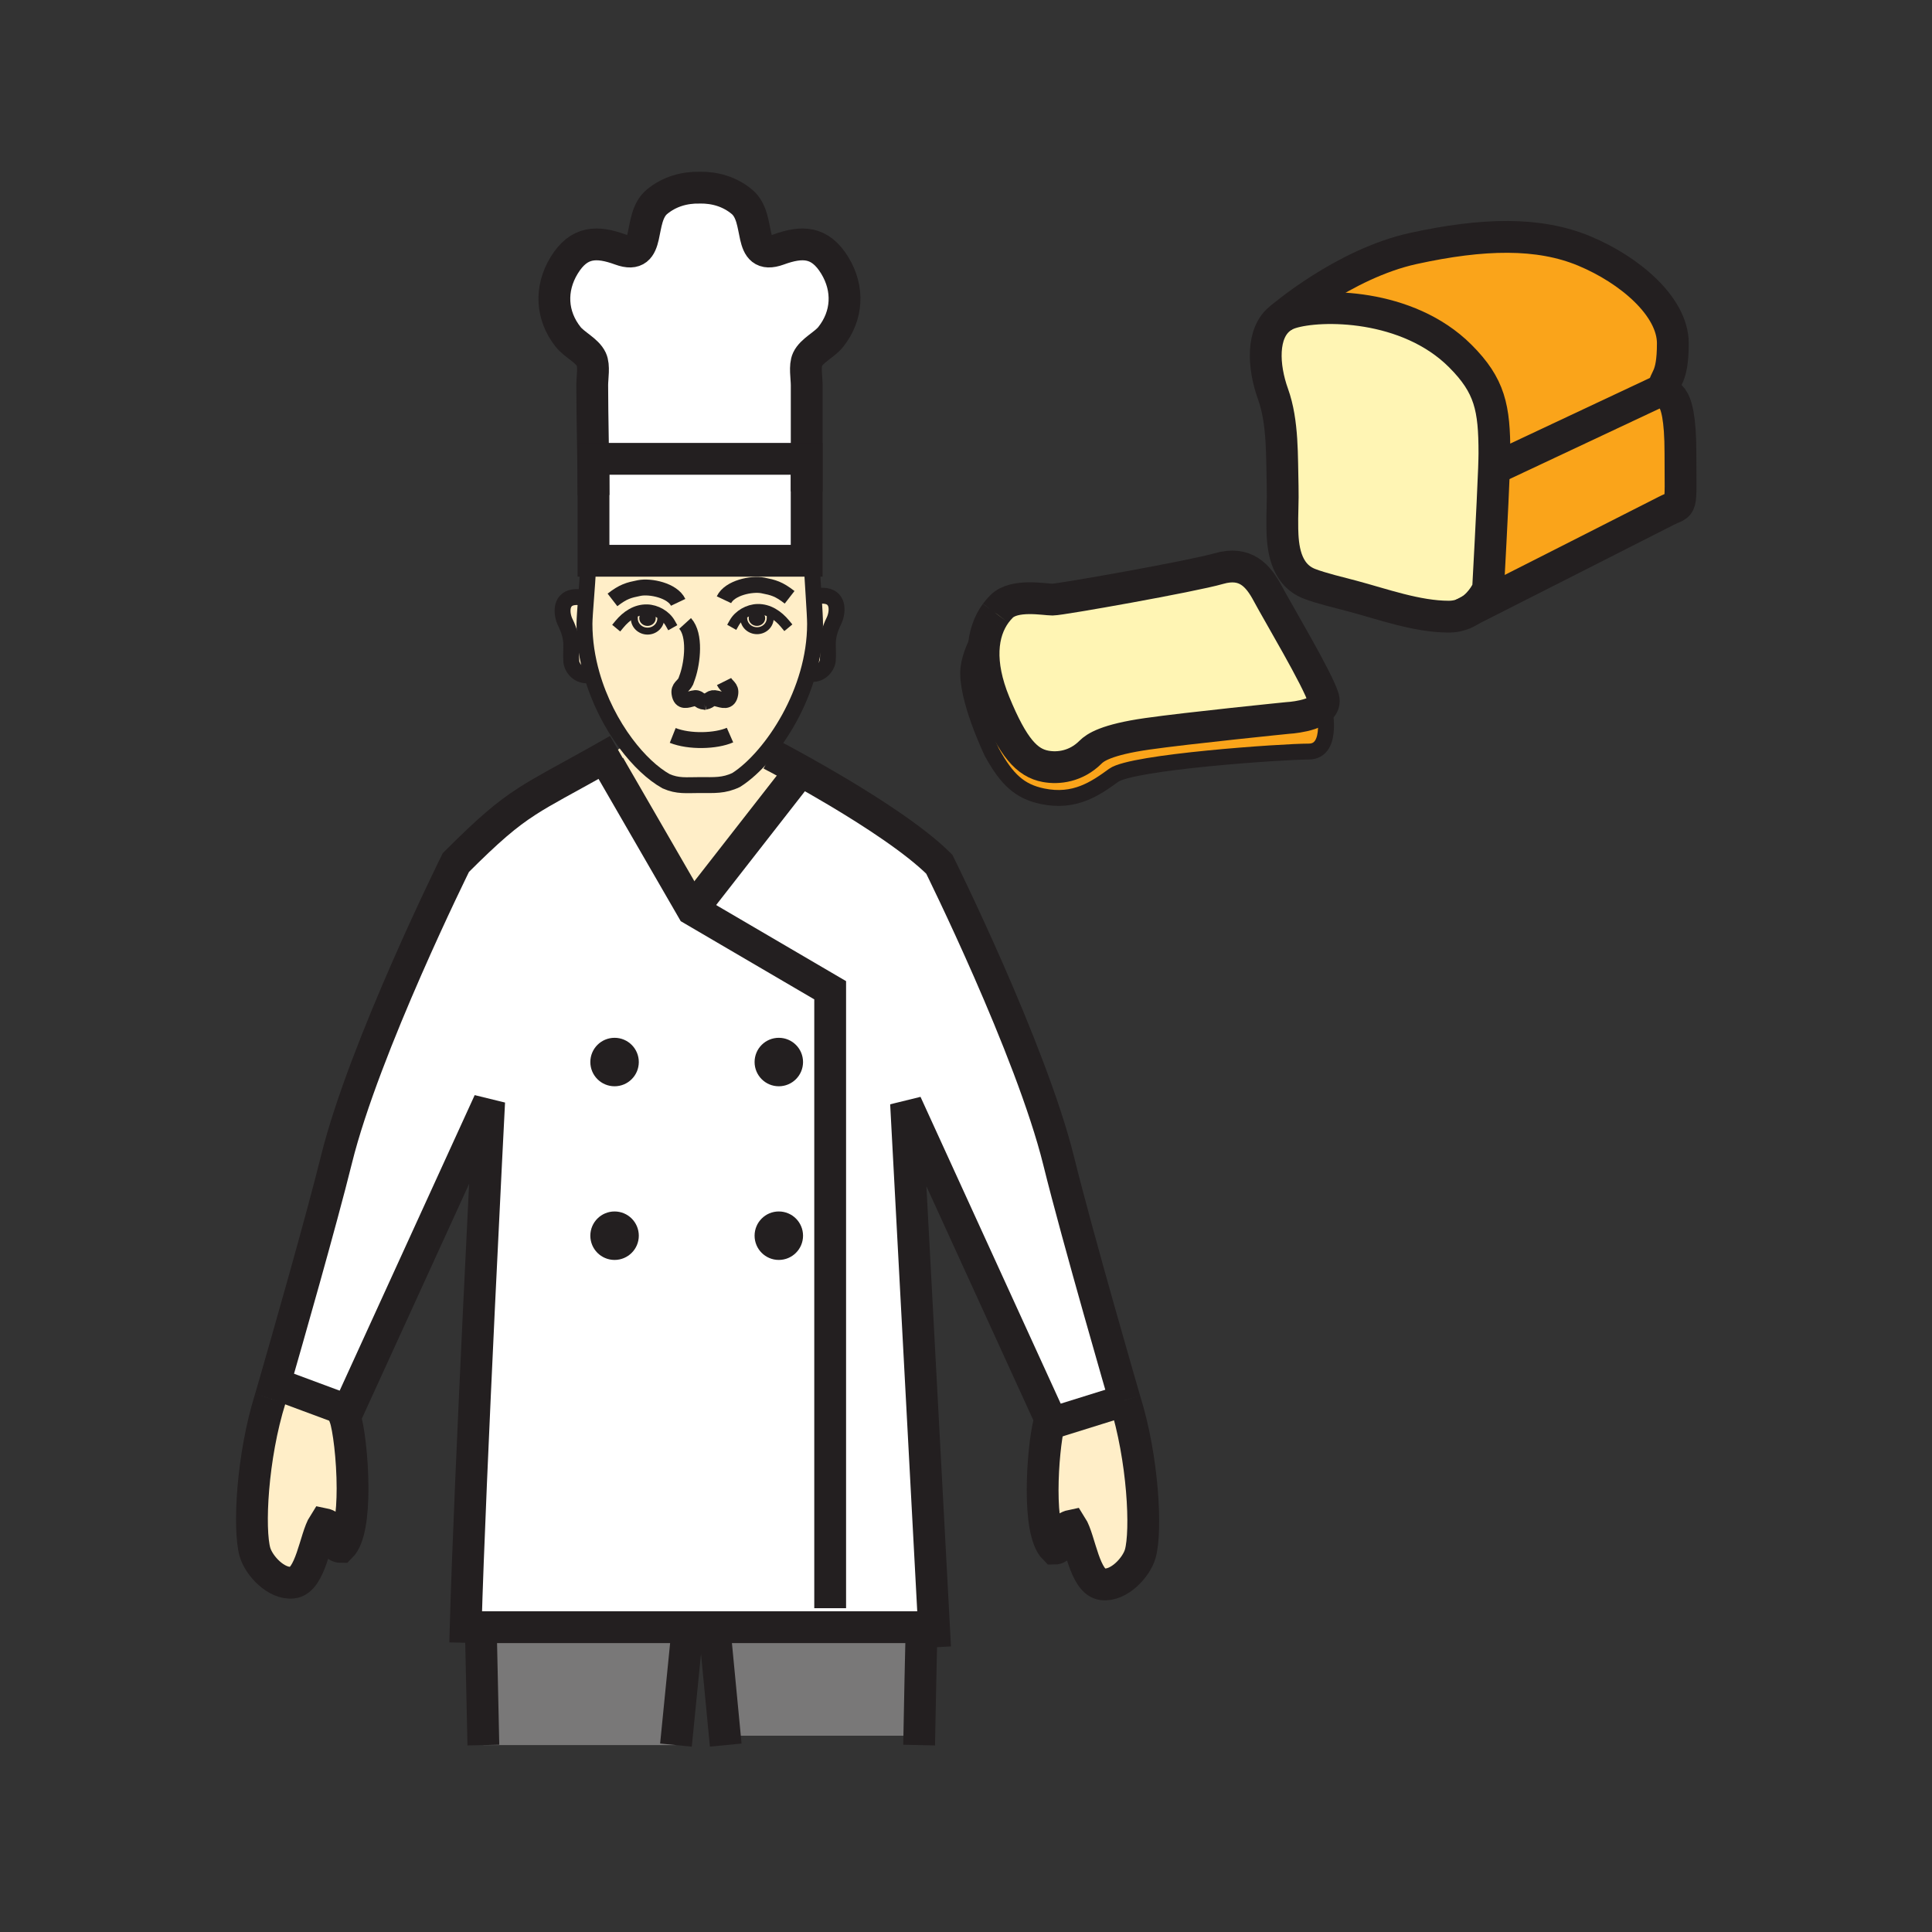 <?xml version="1.0" encoding="iso-8859-1"?>
<!-- Generator: Adobe Illustrator 12.0.1, SVG Export Plug-In . SVG Version: 6.00 Build 51448)  -->
<!DOCTYPE svg PUBLIC "-//W3C//DTD SVG 1.1//EN" "http://www.w3.org/Graphics/SVG/1.1/DTD/svg11.dtd">
<svg  version="1.1" id="Layer_1" xmlns="http://www.w3.org/2000/svg" xmlns:xlink="http://www.w3.org/1999/xlink" width="850.394" height="850.394"
	 viewBox="0 0 850.394 850.394" style="overflow:visible;enable-background:new 0 0 850.394 850.394;" xml:space="preserve">
<rect x="0" y="0" width="850.394" height="850.394" fill="#333333" stroke="none"/>
<g id="XMLID_2_">
	<g>
		<path style="fill:#FAA41A;" d="M739.67,199.59c0,26.17,1.11,21.43-6.41,25.33c-4.3,2.23-70.109,35.58-86.09,43.67
			c5.46-3.62,7.83-9.41,7.83-9.41s2-36.38,2.62-52.91h0.14l74.66-35.09C732.42,176.19,739.67,167.83,739.67,199.59z"/>
		<path style="fill:#FAA41A;" d="M736.32,151.12c0,16.16-3.9,15.05-3.9,20.06l-74.66,35.09h-0.14c0.1-2.98,0.17-5.32,0.17-6.68
			c0-20.06-1.95-29.81-15.04-42.9c-23.24-23.24-61.54-23.1-74.63-18.93c-1.66,0.53-3.101,1.27-4.34,2.19
			c0,0,27.729-23.91,58.37-30.59c30.619-6.69,55.14-7.25,75.189,1.11C717.39,118.82,736.32,134.97,736.32,151.12z"/>
		<path style="fill:#FFF5B4;" d="M647.11,268.63c-2.471,1.62-5.58,2.8-9.37,2.8c-14.05,0-29.11-5.5-42.55-9.08
			c-5.261-1.4-13.761-3.4-18.91-5.42c-10.94-4.31-11.67-16.93-11.84-24.01c-0.15-6.2,0.31-12.56,0.13-18.83
			c-0.36-13.05,0.239-28.22-4.25-40.68c-4.38-12.17-5.141-27.1,3.46-33.46c1.239-0.92,2.68-1.66,4.34-2.19
			c13.09-4.17,51.39-4.31,74.63,18.93c13.09,13.09,15.04,22.84,15.04,42.9c0,1.36-0.07,3.7-0.17,6.68
			C657,222.8,655,259.18,655,259.18s-2.37,5.79-7.83,9.41C647.15,268.61,647.13,268.62,647.11,268.63z"/>
		<path style="fill:#FFF5B4;" d="M582.49,309.83c-1.88,5.53-15.96,6.22-15.96,6.22s-43.63,4.39-61.59,6.96
			c-17.96,2.57-22.851,5.99-24.931,8.07c-6.42,6.41-14.31,7.26-19.8,6.23c-8.11-1.51-14.29-8.07-22.46-27.95
			c-7.25-17.66-5.71-30.89,0.51-39.41c0.021-0.03,0.03-0.04,0.03-0.04c0.78-1.05,1.63-2.04,2.54-2.95
			c5.67-5.68,18.82-3.04,22.47-3.04c3.65,0,61.51-10.27,73.21-13.65c11.721-3.38,17.32,3.09,21.561,11.08
			c4.26,7.99,22.14,37.99,24.42,45.9C582.77,308.21,582.74,309.07,582.49,309.83z"/>
		<path style="fill:#FAA41A;" d="M582.49,309.83c0.22,0.9,5,20.98-6.44,20.98c-11.689,0-77.8,4.57-85.859,10.45
			c-8.07,5.87-17.15,12.16-31.271,9.23c-10.08-2.09-15.75-7.33-22.36-19.41c0,0-11.75-24.39-10.27-37.03
			c1.31-11.23,11.34-23.36,11.97-24.1c-6.22,8.52-7.76,21.75-0.51,39.41c8.17,19.88,14.35,26.44,22.46,27.95
			c5.49,1.03,13.38,0.18,19.8-6.23c2.08-2.08,6.971-5.5,24.931-8.07c17.96-2.57,61.59-6.96,61.59-6.96S580.61,315.36,582.49,309.83z
			"/>
		<path style="fill:#FFEEC8;" d="M495.13,616.35c8.08,25.74,9.61,57.471,6.78,67.521c-1.66,5.95-9.34,14.34-16.601,13.479
			c-8.02-0.869-9.869-19.779-13.739-25.81c-6.07,1.27-2.96,10.12-7.44,10.12c-3.89-3.88-5.2-14.57-5.2-25.75
			c0-11.44,1.37-23.4,2.73-29.12L495.13,616.35z"/>
		<path style="fill:#FFFFFF;" d="M211.63,716.23h-3.31l-3.35-0.08c1.8-65.261,10.34-231.21,10.34-231.21l-62.14,136.01L121,609
			l-0.1-0.03c5.31-18.45,20.36-70.939,27.22-98.66c12.2-49.31,52.54-130.66,52.54-130.66c14.44-14.43,22.18-21.05,31.36-26.97
			c7.75-5,16.52-9.48,31.19-17.7l4.98,2.08l36.58,63.31l47.71-61.15c4.67,2.6,10.25,5.78,16.19,9.32
			c15.97,9.52,34.51,21.6,44.78,31.87c0,0,40.359,81.34,52.56,130.66c8.4,34.01,29.12,105.279,29.12,105.279l-33.47,10.44
			c0.21-0.88,0.42-1.61,0.63-2.17L398.81,485.7l12.3,230.38l-2.75,0.15h-2.8H314.8h-12.45H211.63z M350.41,467.47
			c0-4.21-3.41-7.609-7.61-7.609c-4.2,0-7.6,3.399-7.6,7.609c0,4.2,3.4,7.61,7.6,7.61C347,475.08,350.41,471.67,350.41,467.47z
			 M350.41,543.91c0-4.21-3.41-7.61-7.61-7.61c-4.2,0-7.6,3.4-7.6,7.61s3.4,7.609,7.6,7.609C347,551.52,350.41,548.12,350.41,543.91
			z M278.12,467.47c0-4.21-3.41-7.609-7.61-7.609c-4.2,0-7.61,3.399-7.61,7.609c0,4.2,3.41,7.61,7.61,7.61
			C274.71,475.08,278.12,471.67,278.12,467.47z M278.12,543.91c0-4.21-3.41-7.61-7.61-7.61c-4.2,0-7.61,3.4-7.61,7.61
			s3.41,7.609,7.61,7.609C274.71,551.52,278.12,548.12,278.12,543.91z"/>
		<path style="fill:#797878;" d="M405.56,716.23v4.069c-0.28,10.34-0.58,27.09-0.91,43.7H320l-0.95,0.09l-4.25-44.38v-3.479H405.56z
			"/>
		<path style="fill:#FFFFFF;" d="M367.48,116.89c6.21,10.23,5.64,22.03-1.82,31.41c-2.77,3.48-8.35,5.93-10.2,9.86
			c-1.36,2.9-0.38,8.14-0.38,11.29c0,9.54,0,21.46,0,32.51h-0.02h-93.82v15.92c0-13.92-0.56-34.51-0.56-48.43
			c0-3.14,0.97-8.39-0.4-11.29c-1.84-3.93-7.43-6.38-10.2-9.86c-7.46-9.37-8.02-21.18-1.81-31.41c6.57-10.82,14.56-10.79,24.85-7.04
			c14.11,5.14,7.21-13.7,16.08-21.05c5.47-4.51,12.03-6.32,18.69-6.2l0.2-0.01c6.58-0.08,13.06,1.74,18.45,6.21
			c8.88,7.34,1.98,26.18,16.09,21.05C352.92,106.1,360.91,106.06,367.48,116.89z"/>
		<path style="fill:#FFEEC8;" d="M363.52,262.32c5.97,0.96,5.16,7.66,3.52,11c-3.98,8.13-2.16,11.12-2.67,17.33
			c-0.19,2.35-2.88,6.94-8.5,5.87l-0.3-0.09c2.01-6.99,3.19-14.36,3.19-21.84c0-2.07-0.28-6.81-0.6-11.84l1.07-0.06
			C360.51,262.23,361.95,262.08,363.52,262.32z"/>
		<path style="fill:#FFEEC8;" d="M310.25,308.9c-0.07,0.01-0.15,0.03-0.23,0.04l0.5-0.03C310.43,308.91,310.34,308.91,310.25,308.9z
			 M358.16,262.75c0.32,5.03,0.6,9.77,0.6,11.84c0,7.48-1.18,14.85-3.19,21.84c-4.02,14.02-11.34,26.55-19.06,35.58
			c-4.18,4.9-8.47,8.76-12.42,11.28c-5.51,2.65-9.71,2.27-16.08,2.27c-5.89,0-9.67,0.59-14.84-1.7
			c-5.77-3.23-12.03-9.05-17.69-16.63c-6.21-8.32-11.69-18.78-14.98-30.27c-2.04-7.14-3.24-14.68-3.24-22.37
			c0-1.99,0.34-6.55,0.7-11.29c0.36-4.74,0.74-9.67,0.8-12.39l2.48-4.08h93.82l2.27,1.33C357.41,251.08,357.81,257.09,358.16,262.75
			z M335.28,272.1c0-1.04-0.95-1.88-2.11-1.88s-2.1,0.84-2.1,1.88c0,1.03,0.94,1.87,2.1,1.87S335.28,273.13,335.28,272.1z
			 M287.11,272.11c0-1.04-0.94-1.88-2.1-1.88c-1.16,0-2.1,0.84-2.1,1.88c0,1.03,0.94,1.87,2.1,1.87
			C286.17,273.98,287.11,273.14,287.11,272.11z"/>
		<polygon style="fill:#FFFFFF;" points="355.06,201.96 355.06,246.83 261.24,246.83 261.24,217.88 261.24,201.96 		"/>
		<path style="fill:#FFEEC8;" d="M352.48,339.22l-47.71,61.15l-36.58-63.31l-4.98-2.08c2.72-1.52,5.64-3.17,8.79-4.98l3.48-2.77
			c5.66,7.58,11.92,13.4,17.69,16.63c5.17,2.29,8.95,1.7,14.84,1.7c6.37,0,10.57,0.38,16.08-2.27c3.95-2.52,8.24-6.38,12.42-11.28
			l2.79,0.06C339.3,332.07,344.59,334.81,352.48,339.22z"/>
		<path style="fill:#231F20;" d="M342.8,459.86c4.2,0,7.61,3.399,7.61,7.609c0,4.2-3.41,7.61-7.61,7.61c-4.2,0-7.6-3.41-7.6-7.61
			C335.2,463.26,338.6,459.86,342.8,459.86z"/>
		<path style="fill:#231F20;" d="M342.8,536.3c4.2,0,7.61,3.4,7.61,7.61s-3.41,7.609-7.61,7.609c-4.2,0-7.6-3.399-7.6-7.609
			S338.6,536.3,342.8,536.3z"/>
		<path style="fill:#231F20;" d="M333.17,270.22c1.16,0,2.11,0.84,2.11,1.88c0,1.03-0.95,1.87-2.11,1.87s-2.1-0.84-2.1-1.87
			C331.07,271.06,332.01,270.22,333.17,270.22z"/>
		<path style="fill:#797878;" d="M302.35,716.23v3.399l-4.82,48.49h-84.77c-0.41-18.48-0.8-38.311-1.13-51.89H302.35z"/>
		<path style="fill:#231F20;" d="M285.01,270.23c1.16,0,2.1,0.84,2.1,1.88c0,1.03-0.94,1.87-2.1,1.87c-1.16,0-2.1-0.84-2.1-1.87
			C282.91,271.07,283.85,270.23,285.01,270.23z"/>
		<path style="fill:#231F20;" d="M270.51,459.86c4.2,0,7.61,3.399,7.61,7.609c0,4.2-3.41,7.61-7.61,7.61c-4.2,0-7.61-3.41-7.61-7.61
			C262.9,463.26,266.31,459.86,270.51,459.86z"/>
		<path style="fill:#231F20;" d="M270.51,536.3c4.2,0,7.61,3.4,7.61,7.61s-3.41,7.609-7.61,7.609c-4.2,0-7.61-3.399-7.61-7.609
			S266.31,536.3,270.51,536.3z"/>
		<path style="fill:#FFEEC8;" d="M260.5,296.96l-0.53,0.15c-5.61,1.07-8.3-3.51-8.49-5.87c-0.52-6.21,1.31-9.2-2.67-17.33
			c-1.64-3.34-2.45-10.04,3.52-11c1.56-0.25,3-0.09,4.28,0.37l1.35,0.02c-0.36,4.74-0.7,9.3-0.7,11.29
			C257.26,282.28,258.46,289.82,260.5,296.96z"/>
		<path style="fill:#FFEEC8;" d="M153.17,620.95l-1.33,2.91c1.53,4.199,3.34,18.08,3.34,31.27c0,11.19-1.3,21.9-5.19,25.78
			c-4.46,0-1.37-8.88-7.46-10.11c-3.86,6.021-5.7,24.92-13.73,25.8c-7.23,0.86-14.93-7.56-16.59-13.479
			c-2.83-10.07-1.31-41.771,6.77-67.54c0,0,0.71-2.43,1.92-6.61L121,609L153.17,620.95z"/>
	</g>
	<g>
		<path style="fill:none;stroke:#231F20;stroke-width:14;" d="M118.98,615.58c0,0,0.71-2.43,1.92-6.61
			c5.31-18.45,20.36-70.939,27.22-98.66c12.2-49.31,52.54-130.66,52.54-130.66c14.44-14.43,22.18-21.05,31.36-26.97
			c7.75-5,16.52-9.48,31.19-17.7c2.72-1.52,5.64-3.17,8.79-4.98"/>
		<path style="fill:none;stroke:#231F20;stroke-width:14;" d="M204.79,723.08c0.05-2.16,0.11-4.47,0.18-6.93
			c1.8-65.261,10.34-231.21,10.34-231.21l-62.14,136.01l-1.33,2.91c1.53,4.199,3.34,18.08,3.34,31.27c0,11.19-1.3,21.9-5.19,25.78
			c-4.46,0-1.37-8.88-7.46-10.11c-3.86,6.021-5.7,24.92-13.73,25.8c-7.23,0.86-14.93-7.56-16.59-13.479
			c-2.83-10.07-1.31-41.771,6.77-67.54"/>
		<path style="fill:none;stroke:#231F20;stroke-width:14;" d="M212.76,768.12c-0.41-18.48-0.8-38.311-1.13-51.89
			c-0.04-1.48-0.07-2.881-0.11-4.2"/>
		<path style="fill:none;stroke:#231F20;stroke-width:14;" d="M495.13,616.35c0,0-20.72-71.27-29.12-105.279
			c-12.2-49.32-52.56-130.66-52.56-130.66c-10.27-10.27-28.81-22.35-44.78-31.87c-5.94-3.54-11.52-6.72-16.19-9.32
			c-7.89-4.41-13.18-7.15-13.18-7.15"/>
		<path style="fill:none;stroke:#231F20;stroke-width:14;" d="M411.59,725.06l-0.48-8.979l-12.3-230.38l63.48,138.92
			c-0.21,0.56-0.42,1.29-0.63,2.17c-1.36,5.72-2.73,17.68-2.73,29.12c0,11.18,1.311,21.87,5.2,25.75c4.48,0,1.37-8.851,7.44-10.12
			c3.87,6.03,5.72,24.94,13.739,25.81c7.261,0.86,14.94-7.529,16.601-13.479c2.83-10.05,1.3-41.78-6.78-67.521"/>
		<path style="fill:none;stroke:#231F20;stroke-width:14;" d="M404.57,768.12c0.03-1.37,0.05-2.74,0.08-4.12
			c0.33-16.61,0.63-33.36,0.91-43.7"/>
		<line style="fill:none;stroke:#231F20;stroke-width:14;" x1="302.35" y1="719.63" x2="297.53" y2="768.12"/>
		<polyline style="fill:none;stroke:#231F20;stroke-width:14;" points="319.44,768.12 319.05,764.09 314.8,719.71 		"/>
		<polyline style="fill:none;stroke:#231F20;stroke-width:14;" points="208.32,716.23 211.63,716.23 302.35,716.23 314.8,716.23 
			405.56,716.23 408.36,716.23 		"/>
		<path style="fill:none;stroke:#231F20;stroke-width:4.588;stroke-linecap:square;stroke-miterlimit:10;" d="M272.69,274.72
			c3.05-3.68,7.18-6.5,12.09-6.39c4.06,0.09,8.27,2.5,10.23,5.97"/>
		<path style="fill:none;stroke:#231F20;stroke-width:3.058;stroke-linecap:square;stroke-miterlimit:10;" d="M290.86,272.22
			c0,3.07-2.61,5.57-5.83,5.57c-3.22,0-5.83-2.5-5.83-5.57c0-0.76-0.05-1.15,0.1-1.58"/>
		<path style="fill:none;stroke:#231F20;stroke-width:4.588;stroke-linecap:square;stroke-miterlimit:10;" d="M345.54,274.55
			c-3.05-3.68-7.19-6.5-12.09-6.4c-4.06,0.1-8.27,2.5-10.24,5.98"/>
		<path style="fill:none;stroke:#231F20;stroke-width:3.058;stroke-linecap:square;stroke-miterlimit:10;" d="M327.31,271.23
			c0,0.19,0.06,0.38,0.06,0.82c0,3.07,2.62,5.56,5.84,5.56c3.21,0,5.82-2.49,5.82-5.56c0-0.84,0.06-1.23-0.15-1.72"/>
		<path style="fill:none;stroke:#231F20;stroke-width:7;" d="M256.61,263.28c-1.28-0.46-2.72-0.62-4.28-0.37
			c-5.97,0.96-5.16,7.66-3.52,11c3.98,8.13,2.15,11.12,2.67,17.33c0.19,2.36,2.88,6.94,8.49,5.87"/>
		<path style="fill:none;stroke:#231F20;stroke-width:7;" d="M359.23,262.69c1.28-0.46,2.72-0.61,4.29-0.37
			c5.97,0.96,5.16,7.66,3.52,11c-3.98,8.13-2.16,11.12-2.67,17.33c-0.19,2.35-2.88,6.94-8.5,5.87"/>
		<path style="fill:none;stroke:#231F20;stroke-width:7;" d="M296.11,323.71c7.33,2.92,18.97,2.58,25.21-0.15"/>
		<path style="fill:none;stroke:#231F20;stroke-width:7;" d="M357.33,248.16c0.08,2.92,0.48,8.93,0.83,14.59
			c0.32,5.03,0.6,9.77,0.6,11.84c0,7.48-1.18,14.85-3.19,21.84c-4.02,14.02-11.34,26.55-19.06,35.58
			c-4.18,4.9-8.47,8.76-12.42,11.28c-5.51,2.65-9.71,2.27-16.08,2.27c-5.89,0-9.67,0.59-14.84-1.7
			c-5.77-3.23-12.03-9.05-17.69-16.63c-6.21-8.32-11.69-18.78-14.98-30.27c-2.04-7.14-3.24-14.68-3.24-22.37
			c0-1.99,0.34-6.55,0.7-11.29c0.36-4.74,0.74-9.67,0.8-12.39"/>
		<path style="fill:none;stroke:#231F20;stroke-width:7;" d="M310.25,308.9c2.77-0.52,2.28-2.16,5.25-1.44
			c2.58,0.62,5.3,1.91,5.94-2.12c0.45-2.76-1.63-3.12-2.74-5.35"/>
		<path style="fill:none;stroke:#231F20;stroke-width:7;" d="M310.25,308.9c0.09,0.01,0.18,0.01,0.27,0.01l-0.5,0.03
			C310.1,308.93,310.18,308.91,310.25,308.9z"/>
		<path style="fill:none;stroke:#231F20;stroke-width:7;" d="M301.56,274.42c4.6,5.06,3.21,16.95,1.14,23.14l-0.86,2.41
			c-1.11,2.22-3.19,2.58-2.74,5.35c0.64,4.01,3.37,2.73,5.93,2.11c2.97-0.72,2.29,1.35,5.22,1.47"/>
		<path style="fill:none;stroke:#231F20;stroke-width:3.058;" d="M287.11,272.11c0,1.03-0.94,1.87-2.1,1.87
			c-1.16,0-2.1-0.84-2.1-1.87c0-1.04,0.94-1.88,2.1-1.88C286.17,270.23,287.11,271.07,287.11,272.11z"/>
		<path style="fill:none;stroke:#231F20;stroke-width:3.058;" d="M335.28,272.1c0,1.03-0.95,1.87-2.11,1.87s-2.1-0.84-2.1-1.87
			c0-1.04,0.94-1.88,2.1-1.88S335.28,271.06,335.28,272.1z"/>
		<path style="fill:none;stroke:#231F20;stroke-width:7;" d="M298.5,265.13c-2.49-5.24-12.22-7.28-17.15-6.3
			c-4.62,0.93-6.92,1.48-11.76,5.23"/>
		<path style="fill:none;stroke:#231F20;stroke-width:7;" d="M318.66,263.98c2.49-5.24,12.22-7.27,17.15-6.29
			c4.63,0.92,6.93,1.48,11.75,5.22"/>
		<polyline style="fill:none;stroke:#231F20;stroke-width:14;" points="121,609 153.17,620.95 156,622 		"/>
		<polyline style="fill:none;stroke:#231F20;stroke-width:14;" points="495.13,616.35 461.66,626.79 461,627 		"/>
		<polyline style="fill:none;stroke:#231F20;stroke-width:14;" points="365.41,707.87 365.41,435.87 304.77,400.37 268.19,337.06 		
			"/>
		<polyline style="fill:none;stroke:#231F20;stroke-width:14;" points="304.77,400.37 352.48,339.22 352.49,339.21 		"/>
		<path style="fill:none;stroke:#231F20;stroke-width:6.117;" d="M350.41,467.47c0,4.2-3.41,7.61-7.61,7.61
			c-4.2,0-7.6-3.41-7.6-7.61c0-4.21,3.4-7.609,7.6-7.609C347,459.86,350.41,463.26,350.41,467.47z"/>
		<path style="fill:none;stroke:#231F20;stroke-width:6.117;" d="M350.41,543.91c0,4.21-3.41,7.609-7.61,7.609
			c-4.2,0-7.6-3.399-7.6-7.609s3.4-7.61,7.6-7.61C347,536.3,350.41,539.7,350.41,543.91z"/>
		<path style="fill:none;stroke:#231F20;stroke-width:6.117;" d="M278.12,467.47c0,4.2-3.41,7.61-7.61,7.61
			c-4.2,0-7.61-3.41-7.61-7.61c0-4.21,3.41-7.609,7.61-7.609C274.71,459.86,278.12,463.26,278.12,467.47z"/>
		<path style="fill:none;stroke:#231F20;stroke-width:6.117;" d="M278.12,543.91c0,4.21-3.41,7.609-7.61,7.609
			c-4.2,0-7.61-3.399-7.61-7.609s3.41-7.61,7.61-7.61C274.71,536.3,278.12,539.7,278.12,543.91z"/>
		<path style="fill:none;stroke:#231F20;stroke-width:14;" d="M355.08,216.3c0-4.38,0-9.27,0-14.34c0-11.05,0-22.97,0-32.51
			c0-3.15-0.98-8.39,0.38-11.29c1.85-3.93,7.43-6.38,10.2-9.86c7.46-9.38,8.03-21.18,1.82-31.41c-6.57-10.83-14.56-10.79-24.85-7.04
			c-14.11,5.13-7.21-13.71-16.09-21.05c-5.39-4.47-11.87-6.29-18.45-6.21l-0.2,0.01c-6.66-0.12-13.22,1.69-18.69,6.2
			c-8.87,7.35-1.97,26.19-16.08,21.05c-10.29-3.75-18.28-3.78-24.85,7.04c-6.21,10.23-5.65,22.04,1.81,31.41
			c2.77,3.48,8.36,5.93,10.2,9.86c1.37,2.9,0.4,8.15,0.4,11.29c0,13.92,0.56,34.51,0.56,48.43"/>
		<polygon style="fill:none;stroke:#231F20;stroke-width:14;" points="355.06,246.83 261.24,246.83 261.24,217.88 261.24,201.96 
			355.06,201.96 		"/>
		<path style="fill:none;stroke:#231F20;stroke-width:14;" d="M647.11,268.63c-2.471,1.62-5.58,2.8-9.37,2.8
			c-14.05,0-29.11-5.5-42.55-9.08c-5.261-1.4-13.761-3.4-18.91-5.42c-10.94-4.31-11.67-16.93-11.84-24.01
			c-0.15-6.2,0.31-12.56,0.13-18.83c-0.36-13.05,0.239-28.22-4.25-40.68c-4.38-12.17-5.141-27.1,3.46-33.46
			c1.239-0.92,2.68-1.66,4.34-2.19c13.09-4.17,51.39-4.31,74.63,18.93c13.09,13.09,15.04,22.84,15.04,42.9
			c0,1.36-0.07,3.7-0.17,6.68C657,222.8,655,259.18,655,259.18s-2.37,5.79-7.83,9.41"/>
		<path style="fill:none;stroke:#231F20;stroke-width:14;" d="M563.78,139.95c0,0,27.729-23.91,58.37-30.59
			c30.619-6.69,55.14-7.25,75.189,1.11c20.05,8.35,38.98,24.5,38.98,40.65c0,16.16-3.9,15.05-3.9,20.06c0,5.01,7.25-3.35,7.25,28.41
			c0,26.17,1.11,21.43-6.41,25.33c-4.3,2.23-70.109,35.58-86.09,43.67c-0.02,0.02-0.04,0.03-0.06,0.04
			c-2.181,1.1-3.42,1.73-3.42,1.73"/>
		<line style="fill:none;stroke:#231F20;stroke-width:14;" x1="732.42" y1="171.18" x2="657.76" y2="206.27"/>
		<path style="fill:none;stroke:#231F20;stroke-width:14;" d="M438.26,269.95c-6.22,8.52-7.76,21.75-0.51,39.41
			c8.17,19.88,14.35,26.44,22.46,27.95c5.49,1.03,13.38,0.18,19.8-6.23c2.08-2.08,6.971-5.5,24.931-8.07
			c17.96-2.57,61.59-6.96,61.59-6.96s14.08-0.69,15.96-6.22c0.25-0.76,0.279-1.62,0-2.58c-2.28-7.91-20.16-37.91-24.42-45.9
			c-4.24-7.99-9.84-14.46-21.561-11.08c-11.7,3.38-69.56,13.65-73.21,13.65c-3.649,0-16.8-2.64-22.47,3.04
			c-0.91,0.91-1.76,1.9-2.54,2.95"/>
		<path style="fill:none;stroke:#231F20;stroke-width:7;" d="M582.48,309.8c0,0,0,0.01,0.01,0.03c0.22,0.9,5,20.98-6.44,20.98
			c-11.689,0-77.8,4.57-85.859,10.45c-8.07,5.87-17.15,12.16-31.271,9.23c-10.08-2.09-15.75-7.33-22.36-19.41
			c0,0-11.75-24.39-10.27-37.03c1.31-11.23,11.34-23.36,11.97-24.1c0.021-0.03,0.03-0.04,0.03-0.04"/>
	</g>
</g>
<rect style="fill:none;" width="850.394" height="850.394"/>
</svg>
